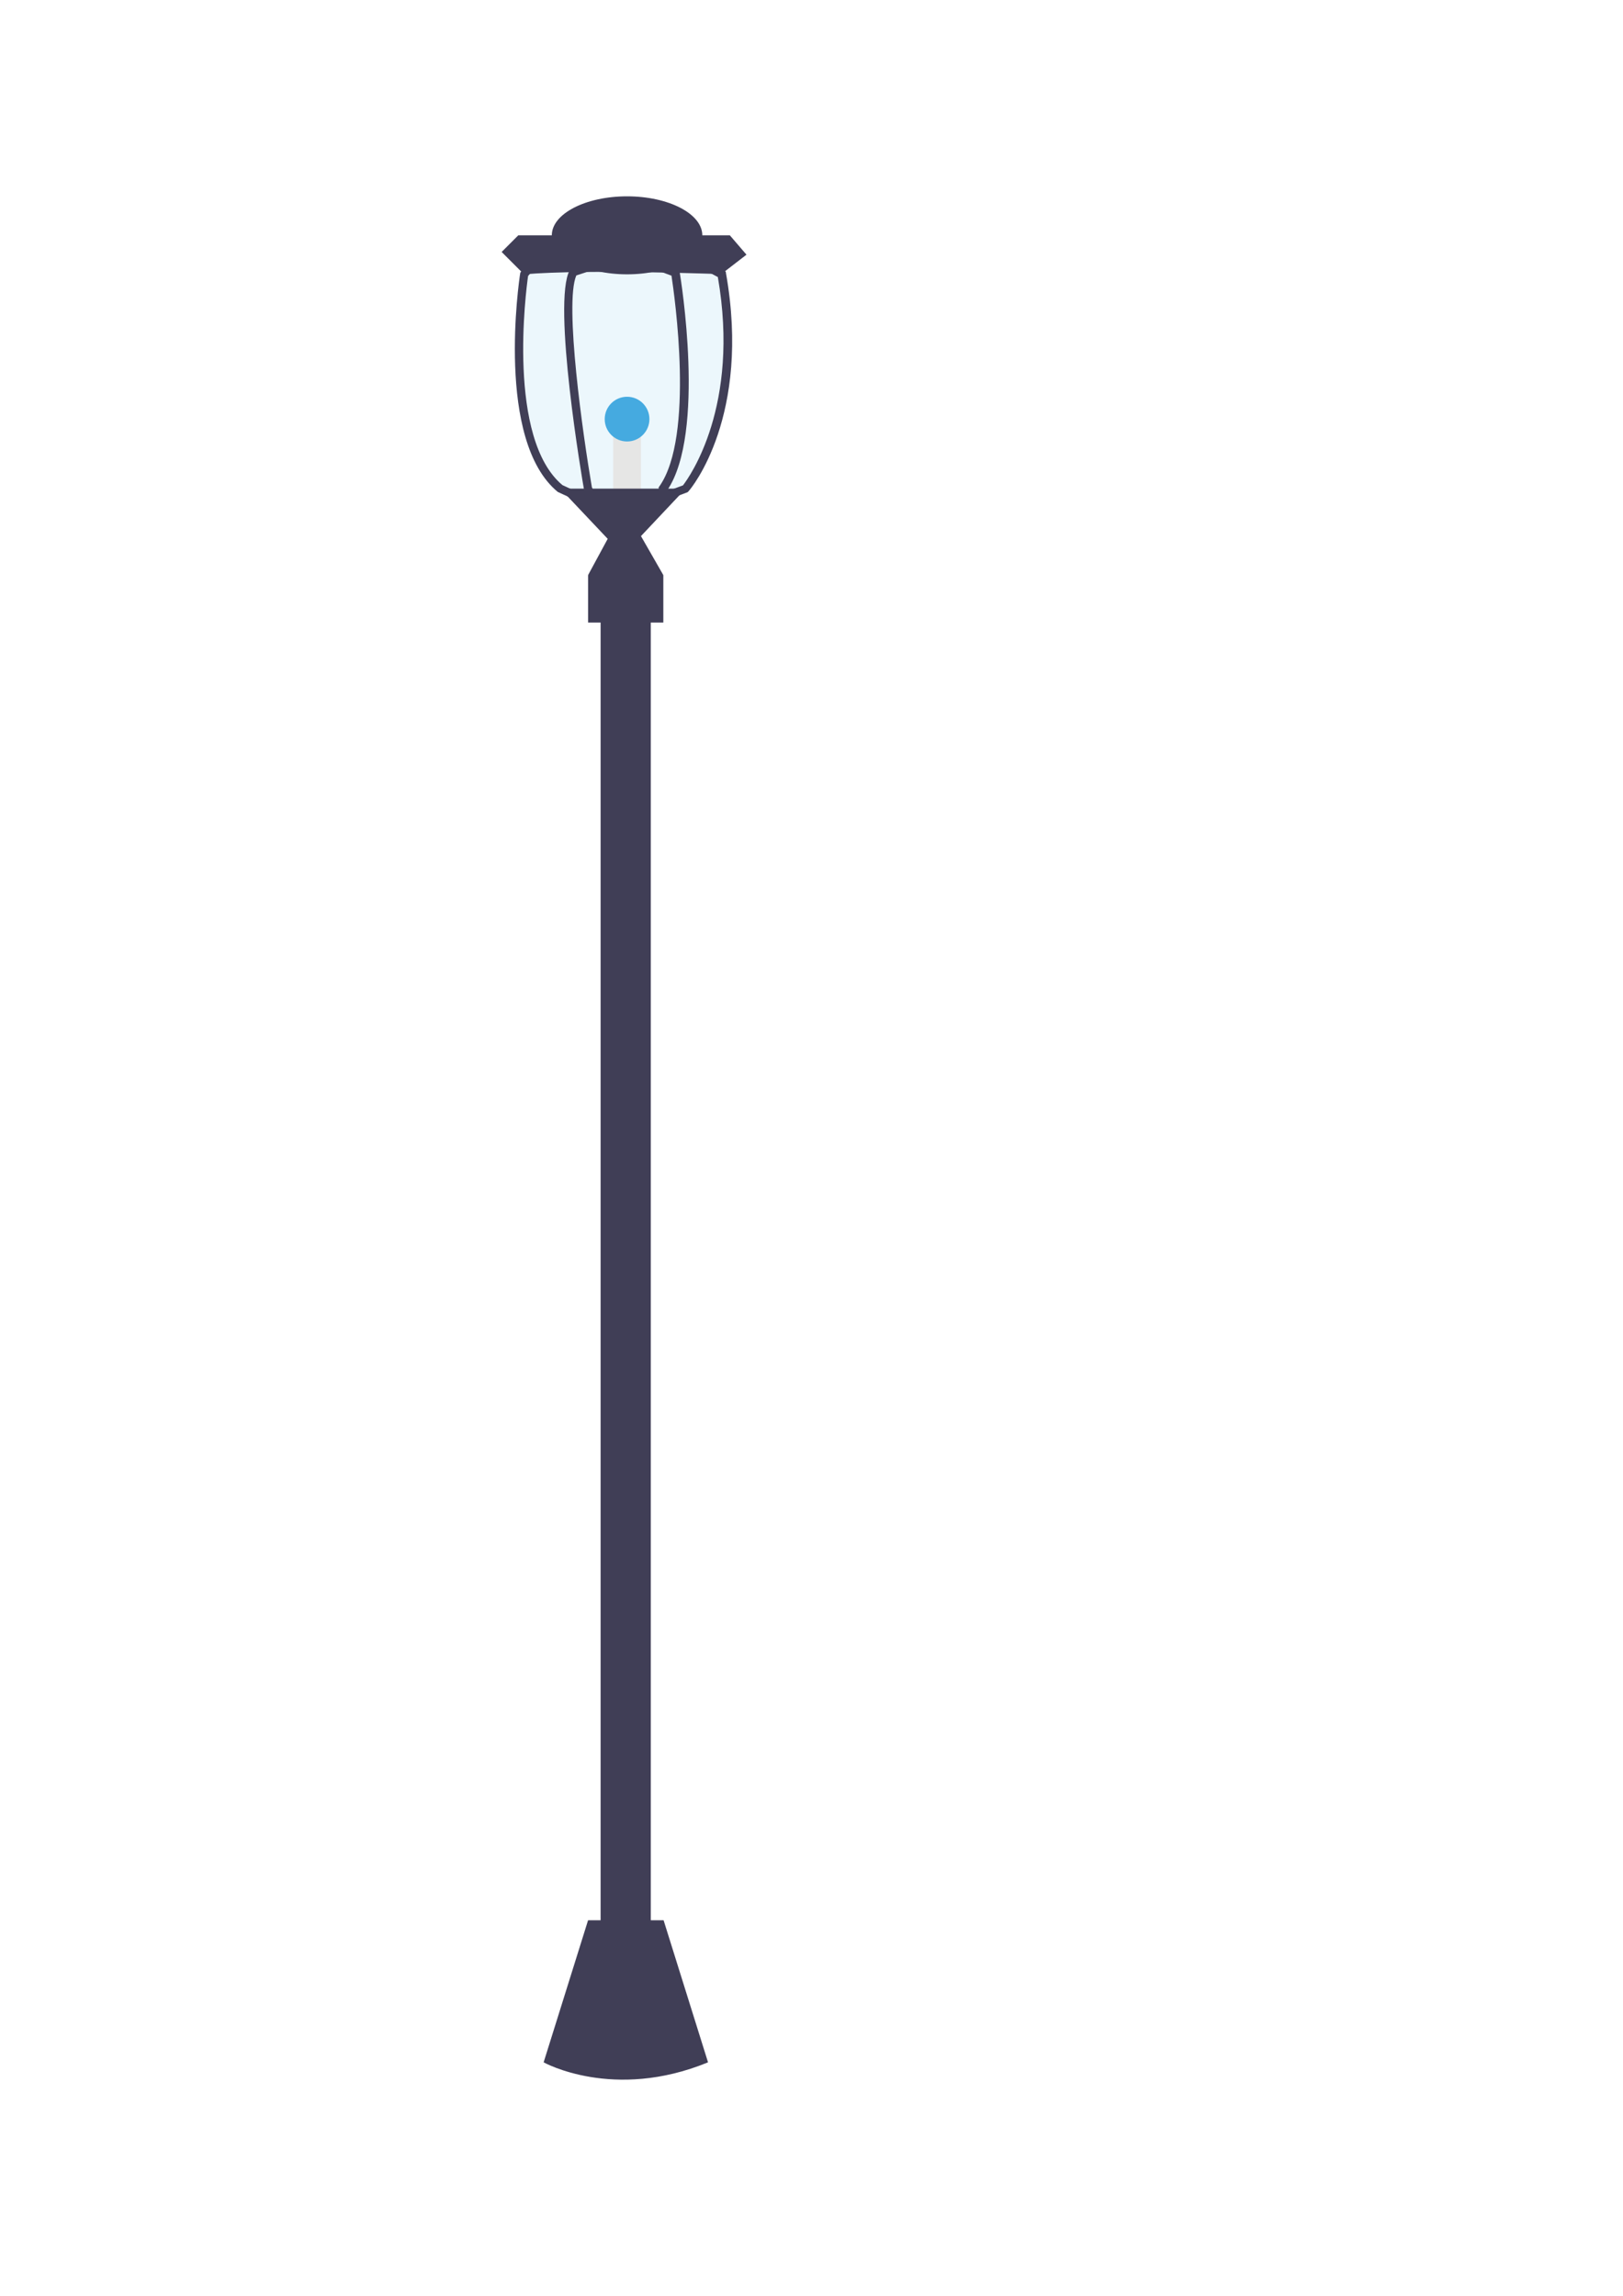 <?xml version="1.0" encoding="utf-8"?>
<!-- Generator: Adobe Illustrator 19.2.1, SVG Export Plug-In . SVG Version: 6.00 Build 0)  -->
<svg version="1.1" id="Layer_1" xmlns="http://www.w3.org/2000/svg" xmlns:xlink="http://www.w3.org/1999/xlink" x="0px" y="0px"
	 viewBox="0 0 595.3 841.9" style="enable-background:new 0 0 595.3 841.9;" xml:space="preserve">
<style type="text/css">
	.st0{opacity:0.1;fill:#45AAE0;enable-background:new    ;}
	.st1{fill:#E6E6E5;}
	.st2{fill:#403E56;}
	.st3{fill:#45AAE0;}
</style>
<path class="st0" d="M266.3,100.3l-0.1-0.7l-12.6-6.7h-2l-0.8-1.4h-25.9l-6,1.4h-22.1l-6,7l-0.1,0.4c-0.4,2.5-9.1,61.3,13.8,80.1
	l9.5,4.4h6.2l-1.2-2.4l5.4,2.4h17.4l0.3-0.5l10.3-3.9l0.3-0.3C253.6,179.1,275.5,152.5,266.3,100.3z"/>
<rect x="224.9" y="158.8" class="st1" width="10.2" height="26.6"/>
<rect x="220.3" y="219.6" class="st2" width="18.4" height="510.7"/>
<rect x="215.7" y="210.9" class="st2" width="27.6" height="17.4"/>
<polygon class="st2" points="205.5,179.2 222.9,197.6 215.7,210.9 230,214 243.3,210.9 235.1,196.6 251.5,179.2 "/>
<path class="st2" d="M192.2,100.6l-8.2-8.2l6.1-6.1h77.6l6.1,7.1l-9.2,7.1C264.7,100.6,215.7,98.6,192.2,100.6z"/>
<path class="st2" d="M266.3,100.3l-0.1-0.7l-12.6-6.7l-5.7-3l-32.2-2.1L197.6,92l-0.7,0.9l-6,7l-0.1,0.4
	c-0.4,2.5-9.1,61.3,13.8,80.1l9.5,4.4l8,3.7l-1.9-3.7l-3.1-6.1c-3.2-18.6-10.2-67.5-5.7-77.7l18.5-6l16.4,6.1
	c1.1,7.3,8.5,58.8-4.4,77.2l-0.3,0.4v5.8l10.6-4l0.3-0.3C253.6,179.1,275.5,152.5,266.3,100.3z M250.5,178l-5.7,2.1v-0.4
	c14.1-21,4.9-77.5,4.5-79.9l-0.1-0.9l-16.1-6l-3-1.1l-3.5,1.1l-17.3,5.6L209,99c-6.6,11.8,4.7,77.7,5.2,80.5v0.2l1.2,2.4l-9.1-4.2
	c-20.4-17-13.4-71.3-12.6-76.7l5.5-6.4l8-1.9l8.6-2l14.2,0.9l16.9,1.1l0,0l16.4,8.7C271.5,148.9,252.9,174.9,250.5,178L250.5,178z"
	/>
<ellipse class="st2" cx="230" cy="86.3" rx="27.6" ry="14.3"/>
<path class="st2" d="M215.7,704.2l-16.3,52.1c0,0,25.5,14.3,60.3,0l-16.3-52.1H215.7z"/>
<circle class="st3" cx="230" cy="153.7" r="8.2"/>
</svg>
